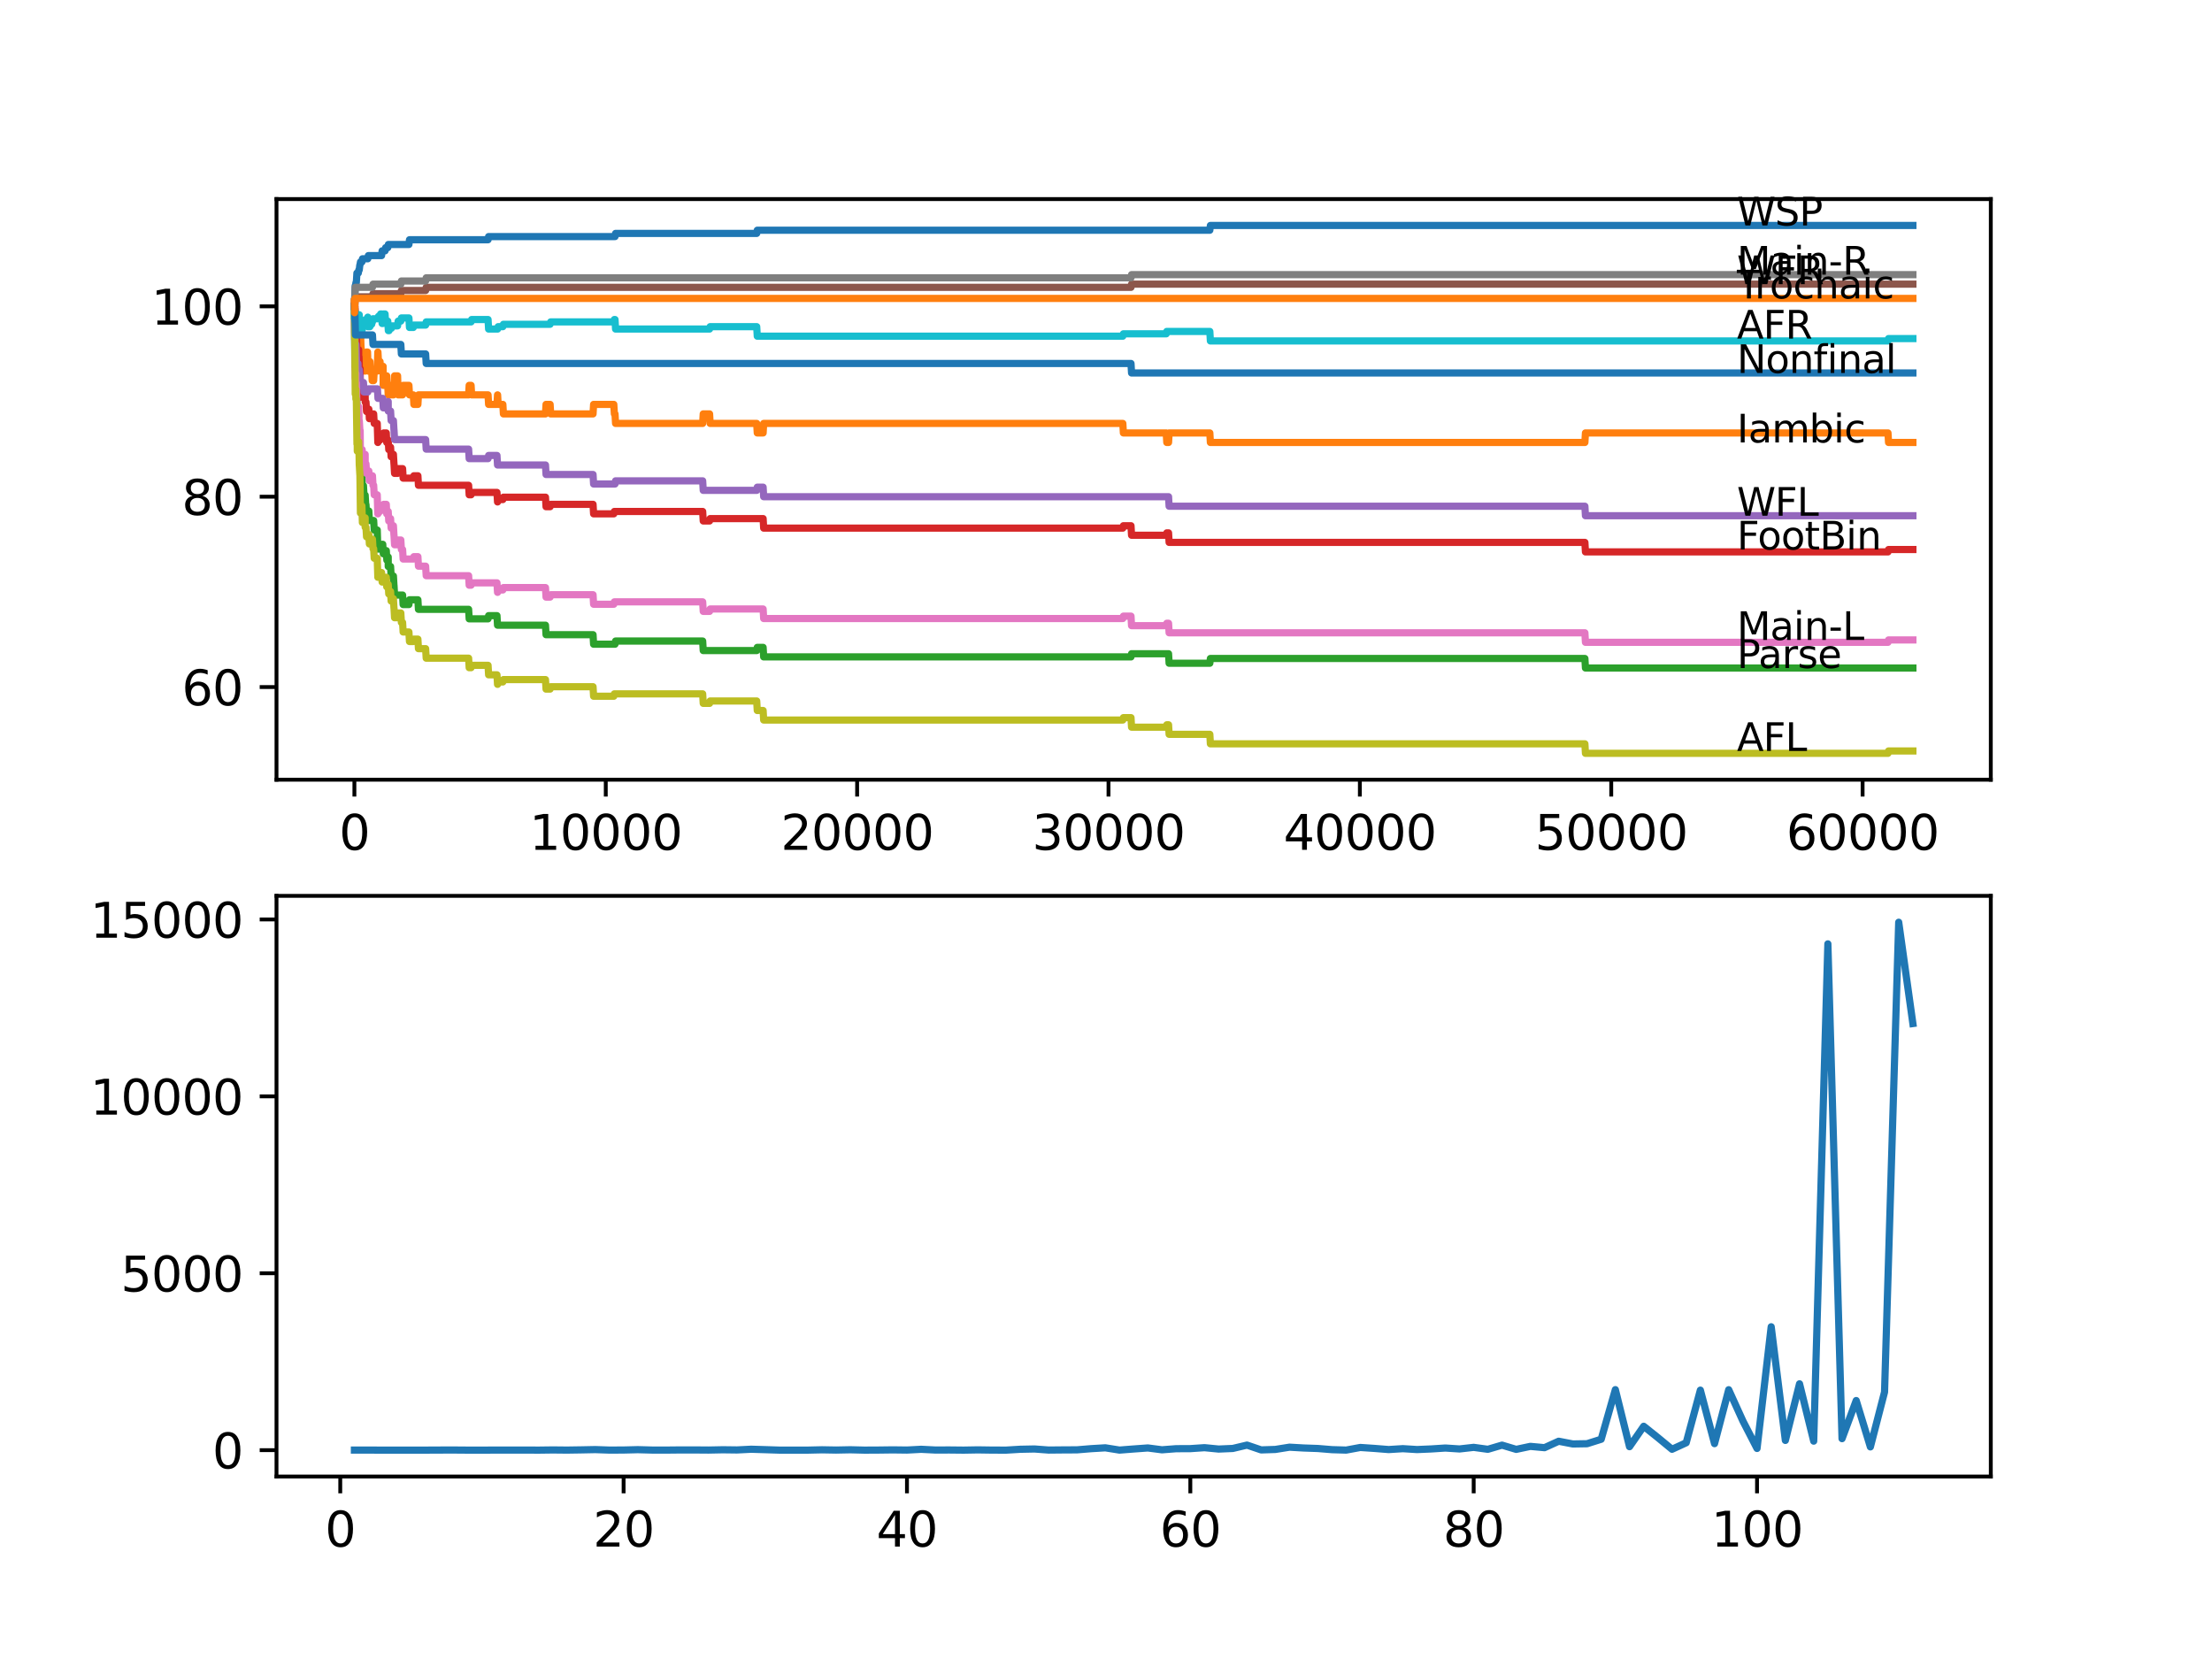 <?xml version="1.0" encoding="utf-8" standalone="no"?>
<!DOCTYPE svg PUBLIC "-//W3C//DTD SVG 1.1//EN"
  "http://www.w3.org/Graphics/SVG/1.1/DTD/svg11.dtd">
<svg xmlns:xlink="http://www.w3.org/1999/xlink" width="460.8pt" height="345.6pt" viewBox="0 0 460.8 345.6" xmlns="http://www.w3.org/2000/svg" version="1.1">
 <defs>
  <style type="text/css">*{stroke-linejoin: round; stroke-linecap: butt}</style>
 </defs>
 <g id="figure_1">
  <g id="patch_1">
   <path d="M 0 345.6 
L 460.8 345.6 
L 460.8 0 
L 0 0 
z
" style="fill: #ffffff"/>
  </g>
  <g id="axes_1">
   <g id="patch_2">
    <path d="M 57.6 162.432 
L 414.72 162.432 
L 414.72 41.472 
L 57.6 41.472 
z
" style="fill: #ffffff"/>
   </g>
   <g id="matplotlib.axis_1">
    <g id="xtick_1">
     <g id="line2d_1">
      <defs>
       <path id="mbadfa9a613" d="M 0 0 
L 0 3.5 
" style="stroke: #000000; stroke-width: 0.8"/>
      </defs>
      <g>
       <use xlink:href="#mbadfa9a613" x="73.827" y="162.432" style="stroke: #000000; stroke-width: 0.8"/>
      </g>
     </g>
     <g id="text_1">
      <!-- 0 -->
      <g transform="translate(70.646 177.03)scale(0.1 -0.1)">
       <defs>
        <path id="DejaVuSans-30" d="M 2034 4250 
Q 1547 4250 1301 3770 
Q 1056 3291 1056 2328 
Q 1056 1369 1301 889 
Q 1547 409 2034 409 
Q 2525 409 2770 889 
Q 3016 1369 3016 2328 
Q 3016 3291 2770 3770 
Q 2525 4250 2034 4250 
z
M 2034 4750 
Q 2819 4750 3233 4129 
Q 3647 3509 3647 2328 
Q 3647 1150 3233 529 
Q 2819 -91 2034 -91 
Q 1250 -91 836 529 
Q 422 1150 422 2328 
Q 422 3509 836 4129 
Q 1250 4750 2034 4750 
z
" transform="scale(0.016)"/>
       </defs>
       <use xlink:href="#DejaVuSans-30"/>
      </g>
     </g>
    </g>
    <g id="xtick_2">
     <g id="line2d_2">
      <g>
       <use xlink:href="#mbadfa9a613" x="126.192" y="162.432" style="stroke: #000000; stroke-width: 0.8"/>
      </g>
     </g>
     <g id="text_2">
      <!-- 10000 -->
      <g transform="translate(110.286 177.03)scale(0.1 -0.1)">
       <defs>
        <path id="DejaVuSans-31" d="M 794 531 
L 1825 531 
L 1825 4091 
L 703 3866 
L 703 4441 
L 1819 4666 
L 2450 4666 
L 2450 531 
L 3481 531 
L 3481 0 
L 794 0 
L 794 531 
z
" transform="scale(0.016)"/>
       </defs>
       <use xlink:href="#DejaVuSans-31"/>
       <use xlink:href="#DejaVuSans-30" x="63.623"/>
       <use xlink:href="#DejaVuSans-30" x="127.246"/>
       <use xlink:href="#DejaVuSans-30" x="190.869"/>
       <use xlink:href="#DejaVuSans-30" x="254.492"/>
      </g>
     </g>
    </g>
    <g id="xtick_3">
     <g id="line2d_3">
      <g>
       <use xlink:href="#mbadfa9a613" x="178.556" y="162.432" style="stroke: #000000; stroke-width: 0.8"/>
      </g>
     </g>
     <g id="text_3">
      <!-- 20000 -->
      <g transform="translate(162.65 177.03)scale(0.1 -0.1)">
       <defs>
        <path id="DejaVuSans-32" d="M 1228 531 
L 3431 531 
L 3431 0 
L 469 0 
L 469 531 
Q 828 903 1448 1529 
Q 2069 2156 2228 2338 
Q 2531 2678 2651 2914 
Q 2772 3150 2772 3378 
Q 2772 3750 2511 3984 
Q 2250 4219 1831 4219 
Q 1534 4219 1204 4116 
Q 875 4013 500 3803 
L 500 4441 
Q 881 4594 1212 4672 
Q 1544 4750 1819 4750 
Q 2544 4750 2975 4387 
Q 3406 4025 3406 3419 
Q 3406 3131 3298 2873 
Q 3191 2616 2906 2266 
Q 2828 2175 2409 1742 
Q 1991 1309 1228 531 
z
" transform="scale(0.016)"/>
       </defs>
       <use xlink:href="#DejaVuSans-32"/>
       <use xlink:href="#DejaVuSans-30" x="63.623"/>
       <use xlink:href="#DejaVuSans-30" x="127.246"/>
       <use xlink:href="#DejaVuSans-30" x="190.869"/>
       <use xlink:href="#DejaVuSans-30" x="254.492"/>
      </g>
     </g>
    </g>
    <g id="xtick_4">
     <g id="line2d_4">
      <g>
       <use xlink:href="#mbadfa9a613" x="230.921" y="162.432" style="stroke: #000000; stroke-width: 0.8"/>
      </g>
     </g>
     <g id="text_4">
      <!-- 30000 -->
      <g transform="translate(215.015 177.03)scale(0.1 -0.1)">
       <defs>
        <path id="DejaVuSans-33" d="M 2597 2516 
Q 3050 2419 3304 2112 
Q 3559 1806 3559 1356 
Q 3559 666 3084 287 
Q 2609 -91 1734 -91 
Q 1441 -91 1130 -33 
Q 819 25 488 141 
L 488 750 
Q 750 597 1062 519 
Q 1375 441 1716 441 
Q 2309 441 2620 675 
Q 2931 909 2931 1356 
Q 2931 1769 2642 2001 
Q 2353 2234 1838 2234 
L 1294 2234 
L 1294 2753 
L 1863 2753 
Q 2328 2753 2575 2939 
Q 2822 3125 2822 3475 
Q 2822 3834 2567 4026 
Q 2313 4219 1838 4219 
Q 1578 4219 1281 4162 
Q 984 4106 628 3988 
L 628 4550 
Q 988 4650 1302 4700 
Q 1616 4750 1894 4750 
Q 2613 4750 3031 4423 
Q 3450 4097 3450 3541 
Q 3450 3153 3228 2886 
Q 3006 2619 2597 2516 
z
" transform="scale(0.016)"/>
       </defs>
       <use xlink:href="#DejaVuSans-33"/>
       <use xlink:href="#DejaVuSans-30" x="63.623"/>
       <use xlink:href="#DejaVuSans-30" x="127.246"/>
       <use xlink:href="#DejaVuSans-30" x="190.869"/>
       <use xlink:href="#DejaVuSans-30" x="254.492"/>
      </g>
     </g>
    </g>
    <g id="xtick_5">
     <g id="line2d_5">
      <g>
       <use xlink:href="#mbadfa9a613" x="283.285" y="162.432" style="stroke: #000000; stroke-width: 0.8"/>
      </g>
     </g>
     <g id="text_5">
      <!-- 40000 -->
      <g transform="translate(267.379 177.03)scale(0.1 -0.1)">
       <defs>
        <path id="DejaVuSans-34" d="M 2419 4116 
L 825 1625 
L 2419 1625 
L 2419 4116 
z
M 2253 4666 
L 3047 4666 
L 3047 1625 
L 3713 1625 
L 3713 1100 
L 3047 1100 
L 3047 0 
L 2419 0 
L 2419 1100 
L 313 1100 
L 313 1709 
L 2253 4666 
z
" transform="scale(0.016)"/>
       </defs>
       <use xlink:href="#DejaVuSans-34"/>
       <use xlink:href="#DejaVuSans-30" x="63.623"/>
       <use xlink:href="#DejaVuSans-30" x="127.246"/>
       <use xlink:href="#DejaVuSans-30" x="190.869"/>
       <use xlink:href="#DejaVuSans-30" x="254.492"/>
      </g>
     </g>
    </g>
    <g id="xtick_6">
     <g id="line2d_6">
      <g>
       <use xlink:href="#mbadfa9a613" x="335.65" y="162.432" style="stroke: #000000; stroke-width: 0.8"/>
      </g>
     </g>
     <g id="text_6">
      <!-- 50000 -->
      <g transform="translate(319.744 177.03)scale(0.1 -0.1)">
       <defs>
        <path id="DejaVuSans-35" d="M 691 4666 
L 3169 4666 
L 3169 4134 
L 1269 4134 
L 1269 2991 
Q 1406 3038 1543 3061 
Q 1681 3084 1819 3084 
Q 2600 3084 3056 2656 
Q 3513 2228 3513 1497 
Q 3513 744 3044 326 
Q 2575 -91 1722 -91 
Q 1428 -91 1123 -41 
Q 819 9 494 109 
L 494 744 
Q 775 591 1075 516 
Q 1375 441 1709 441 
Q 2250 441 2565 725 
Q 2881 1009 2881 1497 
Q 2881 1984 2565 2268 
Q 2250 2553 1709 2553 
Q 1456 2553 1204 2497 
Q 953 2441 691 2322 
L 691 4666 
z
" transform="scale(0.016)"/>
       </defs>
       <use xlink:href="#DejaVuSans-35"/>
       <use xlink:href="#DejaVuSans-30" x="63.623"/>
       <use xlink:href="#DejaVuSans-30" x="127.246"/>
       <use xlink:href="#DejaVuSans-30" x="190.869"/>
       <use xlink:href="#DejaVuSans-30" x="254.492"/>
      </g>
     </g>
    </g>
    <g id="xtick_7">
     <g id="line2d_7">
      <g>
       <use xlink:href="#mbadfa9a613" x="388.014" y="162.432" style="stroke: #000000; stroke-width: 0.8"/>
      </g>
     </g>
     <g id="text_7">
      <!-- 60000 -->
      <g transform="translate(372.108 177.03)scale(0.1 -0.1)">
       <defs>
        <path id="DejaVuSans-36" d="M 2113 2584 
Q 1688 2584 1439 2293 
Q 1191 2003 1191 1497 
Q 1191 994 1439 701 
Q 1688 409 2113 409 
Q 2538 409 2786 701 
Q 3034 994 3034 1497 
Q 3034 2003 2786 2293 
Q 2538 2584 2113 2584 
z
M 3366 4563 
L 3366 3988 
Q 3128 4100 2886 4159 
Q 2644 4219 2406 4219 
Q 1781 4219 1451 3797 
Q 1122 3375 1075 2522 
Q 1259 2794 1537 2939 
Q 1816 3084 2150 3084 
Q 2853 3084 3261 2657 
Q 3669 2231 3669 1497 
Q 3669 778 3244 343 
Q 2819 -91 2113 -91 
Q 1303 -91 875 529 
Q 447 1150 447 2328 
Q 447 3434 972 4092 
Q 1497 4750 2381 4750 
Q 2619 4750 2861 4703 
Q 3103 4656 3366 4563 
z
" transform="scale(0.016)"/>
       </defs>
       <use xlink:href="#DejaVuSans-36"/>
       <use xlink:href="#DejaVuSans-30" x="63.623"/>
       <use xlink:href="#DejaVuSans-30" x="127.246"/>
       <use xlink:href="#DejaVuSans-30" x="190.869"/>
       <use xlink:href="#DejaVuSans-30" x="254.492"/>
      </g>
     </g>
    </g>
   </g>
   <g id="matplotlib.axis_2">
    <g id="ytick_1">
     <g id="line2d_8">
      <defs>
       <path id="m726c2d75ec" d="M 0 0 
L -3.5 0 
" style="stroke: #000000; stroke-width: 0.8"/>
      </defs>
      <g>
       <use xlink:href="#m726c2d75ec" x="57.6" y="143.122" style="stroke: #000000; stroke-width: 0.8"/>
      </g>
     </g>
     <g id="text_8">
      <!-- 60 -->
      <g transform="translate(37.875 146.921)scale(0.1 -0.1)">
       <use xlink:href="#DejaVuSans-36"/>
       <use xlink:href="#DejaVuSans-30" x="63.623"/>
      </g>
     </g>
    </g>
    <g id="ytick_2">
     <g id="line2d_9">
      <g>
       <use xlink:href="#m726c2d75ec" x="57.6" y="103.472" style="stroke: #000000; stroke-width: 0.8"/>
      </g>
     </g>
     <g id="text_9">
      <!-- 80 -->
      <g transform="translate(37.875 107.271)scale(0.1 -0.1)">
       <defs>
        <path id="DejaVuSans-38" d="M 2034 2216 
Q 1584 2216 1326 1975 
Q 1069 1734 1069 1313 
Q 1069 891 1326 650 
Q 1584 409 2034 409 
Q 2484 409 2743 651 
Q 3003 894 3003 1313 
Q 3003 1734 2745 1975 
Q 2488 2216 2034 2216 
z
M 1403 2484 
Q 997 2584 770 2862 
Q 544 3141 544 3541 
Q 544 4100 942 4425 
Q 1341 4750 2034 4750 
Q 2731 4750 3128 4425 
Q 3525 4100 3525 3541 
Q 3525 3141 3298 2862 
Q 3072 2584 2669 2484 
Q 3125 2378 3379 2068 
Q 3634 1759 3634 1313 
Q 3634 634 3220 271 
Q 2806 -91 2034 -91 
Q 1263 -91 848 271 
Q 434 634 434 1313 
Q 434 1759 690 2068 
Q 947 2378 1403 2484 
z
M 1172 3481 
Q 1172 3119 1398 2916 
Q 1625 2713 2034 2713 
Q 2441 2713 2670 2916 
Q 2900 3119 2900 3481 
Q 2900 3844 2670 4047 
Q 2441 4250 2034 4250 
Q 1625 4250 1398 4047 
Q 1172 3844 1172 3481 
z
" transform="scale(0.016)"/>
       </defs>
       <use xlink:href="#DejaVuSans-38"/>
       <use xlink:href="#DejaVuSans-30" x="63.623"/>
      </g>
     </g>
    </g>
    <g id="ytick_3">
     <g id="line2d_10">
      <g>
       <use xlink:href="#m726c2d75ec" x="57.6" y="63.822" style="stroke: #000000; stroke-width: 0.8"/>
      </g>
     </g>
     <g id="text_10">
      <!-- 100 -->
      <g transform="translate(31.512 67.621)scale(0.1 -0.1)">
       <use xlink:href="#DejaVuSans-31"/>
       <use xlink:href="#DejaVuSans-30" x="63.623"/>
       <use xlink:href="#DejaVuSans-30" x="127.246"/>
      </g>
     </g>
    </g>
   </g>
   <g id="line2d_11">
    <path d="M 73.833 62.83 
L 73.859 62.83 
L 73.995 59.526 
L 74.042 59.526 
L 74.157 58.865 
L 74.231 58.865 
L 74.351 56.883 
L 74.639 56.883 
L 74.754 56.222 
L 74.838 56.222 
L 74.953 55.231 
L 74.98 55.231 
L 75.095 54.57 
L 75.393 54.57 
L 75.508 53.909 
L 76.619 53.909 
L 76.734 53.248 
L 79.488 53.248 
L 79.603 52.257 
L 80.216 52.257 
L 80.331 51.596 
L 80.781 51.596 
L 80.897 50.935 
L 85.185 50.935 
L 85.301 49.944 
L 101.67 49.944 
L 101.785 49.283 
L 128.119 49.283 
L 128.234 48.622 
L 157.637 48.622 
L 157.752 47.961 
L 252.029 47.961 
L 252.144 46.97 
L 398.487 46.97 
L 398.487 46.97 
" clip-path="url(#p21f53c70d2)" style="fill: none; stroke: #1f77b4; stroke-width: 1.5; stroke-linecap: square"/>
   </g>
   <g id="line2d_12">
    <path d="M 73.833 63.822 
L 73.848 63.822 
L 73.885 62.434 
L 73.89 64.416 
L 73.948 64.416 
L 73.953 64.416 
L 74.074 68.381 
L 74.126 68.381 
L 74.136 70.364 
L 74.163 67.39 
L 74.236 69.373 
L 74.246 69.373 
L 74.372 66.399 
L 74.393 66.399 
L 74.424 68.381 
L 74.503 66.399 
L 74.634 66.399 
L 74.718 74.329 
L 74.76 72.346 
L 74.775 72.346 
L 74.854 74.329 
L 74.885 72.346 
L 74.98 72.346 
L 75.027 74.329 
L 75.079 68.381 
L 75.084 68.381 
L 75.205 72.346 
L 75.22 72.346 
L 75.336 74.329 
L 75.409 74.329 
L 75.524 76.311 
L 75.713 76.311 
L 75.828 75.32 
L 76.058 75.32 
L 76.069 77.303 
L 76.168 75.32 
L 76.241 75.32 
L 76.357 73.338 
L 76.566 73.338 
L 76.687 77.303 
L 76.833 77.303 
L 76.948 75.32 
L 77.058 75.32 
L 77.174 77.303 
L 77.425 77.303 
L 77.54 79.285 
L 77.839 79.285 
L 77.954 77.303 
L 78.587 77.303 
L 78.708 73.338 
L 78.729 73.338 
L 78.844 75.32 
L 79.169 75.32 
L 79.284 77.303 
L 79.734 77.303 
L 79.808 76.311 
L 79.823 80.276 
L 79.828 80.276 
L 80.473 80.276 
L 80.562 78.294 
L 80.583 80.276 
L 80.781 80.276 
L 80.871 82.259 
L 80.891 80.276 
L 81.049 80.276 
L 81.164 82.259 
L 81.363 82.259 
L 81.478 80.276 
L 81.541 80.276 
L 81.656 82.259 
L 81.954 82.259 
L 82.07 80.276 
L 82.08 80.276 
L 82.195 78.294 
L 82.824 78.294 
L 82.944 82.259 
L 83.866 82.259 
L 83.981 80.276 
L 85.185 80.276 
L 85.301 82.259 
L 86.102 82.259 
L 86.217 84.242 
L 87.055 84.242 
L 87.17 82.259 
L 97.622 82.259 
L 97.737 80.276 
L 98.135 80.276 
L 98.25 82.259 
L 101.67 82.259 
L 101.785 84.242 
L 103.529 84.242 
L 103.644 82.259 
L 103.66 82.259 
L 103.775 84.242 
L 104.754 84.242 
L 104.869 86.224 
L 113.635 86.224 
L 113.75 84.242 
L 114.598 84.242 
L 114.714 86.224 
L 123.542 86.224 
L 123.658 84.242 
L 127.868 84.242 
L 127.983 86.224 
L 128.119 86.224 
L 128.234 88.207 
L 146.378 88.207 
L 146.494 86.224 
L 147.819 86.224 
L 147.934 88.207 
L 157.637 88.207 
L 157.752 90.189 
L 158.972 90.189 
L 159.087 88.207 
L 233.906 88.207 
L 234.021 90.189 
L 242.949 90.189 
L 243.064 92.172 
L 243.431 92.172 
L 243.546 90.189 
L 252.029 90.189 
L 252.144 92.172 
L 330.162 92.172 
L 330.277 90.189 
L 393.303 90.189 
L 393.418 92.172 
L 398.487 92.172 
L 398.487 92.172 
" clip-path="url(#p21f53c70d2)" style="fill: none; stroke: #ff7f0e; stroke-width: 1.5; stroke-linecap: square"/>
   </g>
   <g id="line2d_13">
    <path d="M 73.833 63.822 
L 73.838 63.822 
L 73.927 76.378 
L 73.974 75.056 
L 73.99 75.056 
L 74.042 77.038 
L 74.1 76.378 
L 74.136 76.378 
L 74.262 83.316 
L 74.32 83.316 
L 74.335 82.325 
L 74.341 84.308 
L 74.424 84.308 
L 74.54 86.29 
L 74.561 86.29 
L 74.639 88.273 
L 74.671 87.612 
L 74.718 87.612 
L 74.838 91.577 
L 74.854 90.586 
L 74.859 92.568 
L 74.943 92.568 
L 74.98 92.568 
L 75 91.907 
L 75.037 97.855 
L 75.048 97.855 
L 75.074 97.855 
L 75.189 99.837 
L 75.393 99.837 
L 75.446 99.176 
L 75.451 101.159 
L 75.493 101.159 
L 75.713 101.159 
L 75.828 103.142 
L 76.069 103.142 
L 76.184 105.124 
L 76.241 105.124 
L 76.357 107.107 
L 76.619 107.107 
L 76.734 106.446 
L 76.833 106.446 
L 76.948 108.428 
L 77.839 108.428 
L 77.954 110.411 
L 78.587 110.411 
L 78.708 114.376 
L 79.488 114.376 
L 79.603 113.385 
L 79.734 113.385 
L 79.849 115.367 
L 80.216 115.367 
L 80.331 114.706 
L 80.473 114.706 
L 80.588 116.689 
L 80.781 116.689 
L 80.871 116.028 
L 80.876 118.01 
L 80.881 118.01 
L 81.363 118.01 
L 81.478 119.993 
L 81.954 119.993 
L 82.07 121.975 
L 82.08 121.975 
L 82.195 123.958 
L 83.866 123.958 
L 83.981 125.94 
L 85.185 125.94 
L 85.301 124.949 
L 87.055 124.949 
L 87.17 126.932 
L 97.622 126.932 
L 97.737 128.914 
L 101.67 128.914 
L 101.785 128.253 
L 103.529 128.253 
L 103.644 130.236 
L 113.635 130.236 
L 113.75 132.218 
L 123.542 132.218 
L 123.658 134.201 
L 128.119 134.201 
L 128.234 133.54 
L 146.378 133.54 
L 146.494 135.523 
L 157.637 135.523 
L 157.752 134.862 
L 158.972 134.862 
L 159.087 136.844 
L 235.608 136.844 
L 235.723 136.183 
L 243.431 136.183 
L 243.546 138.166 
L 252.029 138.166 
L 252.144 137.175 
L 330.162 137.175 
L 330.277 139.157 
L 398.487 139.157 
L 398.487 139.157 
" clip-path="url(#p21f53c70d2)" style="fill: none; stroke: #2ca02c; stroke-width: 1.5; stroke-linecap: square"/>
   </g>
   <g id="line2d_14">
    <path d="M 73.833 63.822 
L 73.848 63.822 
L 73.911 62.434 
L 73.917 64.416 
L 73.948 64.416 
L 73.953 64.416 
L 73.958 63.921 
L 73.995 67.886 
L 74.032 67.39 
L 74.126 67.39 
L 74.136 66.894 
L 74.142 68.877 
L 74.22 68.877 
L 74.246 68.877 
L 74.367 74.329 
L 74.393 74.329 
L 74.424 73.833 
L 74.43 75.816 
L 74.487 75.816 
L 74.561 75.816 
L 74.681 73.338 
L 74.702 73.338 
L 74.718 72.842 
L 74.723 74.825 
L 74.781 74.329 
L 74.896 77.798 
L 75 77.798 
L 75.027 76.807 
L 75.079 82.755 
L 75.084 82.755 
L 75.205 81.763 
L 75.22 81.763 
L 75.336 81.268 
L 75.409 81.268 
L 75.446 80.772 
L 75.451 82.755 
L 75.508 82.259 
L 76.058 82.259 
L 76.069 81.763 
L 76.074 83.746 
L 76.152 83.746 
L 76.241 83.746 
L 76.357 85.728 
L 76.566 85.728 
L 76.681 85.233 
L 76.833 85.233 
L 76.948 87.215 
L 77.058 87.215 
L 77.174 86.72 
L 77.425 86.72 
L 77.54 86.224 
L 77.839 86.224 
L 77.954 88.207 
L 78.587 88.207 
L 78.708 92.172 
L 78.729 92.172 
L 78.844 91.676 
L 79.169 91.676 
L 79.284 91.18 
L 79.808 91.18 
L 79.928 90.189 
L 80.473 90.189 
L 80.562 92.172 
L 80.583 91.676 
L 80.871 91.676 
L 80.986 93.658 
L 81.049 93.658 
L 81.164 93.163 
L 81.363 93.163 
L 81.478 95.145 
L 81.541 95.145 
L 81.656 94.65 
L 81.954 94.65 
L 82.07 96.632 
L 82.08 96.632 
L 82.195 98.615 
L 82.824 98.615 
L 82.944 97.624 
L 83.866 97.624 
L 83.981 99.606 
L 86.102 99.606 
L 86.217 99.11 
L 87.055 99.11 
L 87.17 101.093 
L 97.622 101.093 
L 97.737 103.075 
L 98.135 103.075 
L 98.25 102.58 
L 103.529 102.58 
L 103.644 104.562 
L 103.66 104.562 
L 103.775 104.067 
L 104.754 104.067 
L 104.869 103.571 
L 113.635 103.571 
L 113.75 105.554 
L 114.598 105.554 
L 114.714 105.058 
L 123.542 105.058 
L 123.658 107.04 
L 127.868 107.04 
L 127.983 106.545 
L 146.378 106.545 
L 146.494 108.527 
L 147.819 108.527 
L 147.934 108.032 
L 158.972 108.032 
L 159.087 110.014 
L 233.906 110.014 
L 234.021 109.519 
L 235.608 109.519 
L 235.723 111.501 
L 242.949 111.501 
L 243.064 111.005 
L 243.431 111.005 
L 243.546 112.988 
L 330.162 112.988 
L 330.277 114.971 
L 393.303 114.971 
L 393.418 114.475 
L 398.487 114.475 
L 398.487 114.475 
" clip-path="url(#p21f53c70d2)" style="fill: none; stroke: #d62728; stroke-width: 1.5; stroke-linecap: square"/>
   </g>
   <g id="line2d_15">
    <path d="M 73.833 63.822 
L 73.848 63.822 
L 73.927 73.073 
L 73.979 72.412 
L 74.042 72.412 
L 74.157 71.752 
L 74.278 75.717 
L 74.561 75.717 
L 74.639 77.699 
L 74.671 77.038 
L 74.854 77.038 
L 74.969 79.021 
L 74.98 79.021 
L 75 78.36 
L 75.006 80.343 
L 75.079 80.343 
L 75.393 80.343 
L 75.508 79.682 
L 75.713 79.682 
L 75.828 81.664 
L 76.619 81.664 
L 76.734 81.003 
L 78.624 81.003 
L 78.739 82.986 
L 79.734 82.986 
L 79.849 84.968 
L 80.216 84.968 
L 80.331 84.308 
L 80.781 84.308 
L 80.871 83.647 
L 80.876 85.629 
L 80.881 85.629 
L 81.363 85.629 
L 81.478 87.612 
L 81.954 87.612 
L 82.07 89.594 
L 82.08 89.594 
L 82.195 91.577 
L 88.668 91.577 
L 88.783 93.559 
L 97.622 93.559 
L 97.737 95.542 
L 101.67 95.542 
L 101.785 94.881 
L 103.529 94.881 
L 103.644 96.864 
L 113.635 96.864 
L 113.75 98.846 
L 123.542 98.846 
L 123.658 100.829 
L 128.119 100.829 
L 128.234 100.168 
L 146.378 100.168 
L 146.494 102.15 
L 157.637 102.15 
L 157.752 101.489 
L 158.972 101.489 
L 159.087 103.472 
L 243.431 103.472 
L 243.546 105.454 
L 330.162 105.454 
L 330.277 107.437 
L 398.487 107.437 
L 398.487 107.437 
" clip-path="url(#p21f53c70d2)" style="fill: none; stroke: #9467bd; stroke-width: 1.5; stroke-linecap: square"/>
   </g>
   <g id="line2d_16">
    <path d="M 73.833 63.822 
L 73.911 63.822 
L 74.037 61.839 
L 77.587 61.839 
L 77.702 61.178 
L 83.499 61.178 
L 83.614 60.517 
L 88.668 60.517 
L 88.783 59.857 
L 235.608 59.857 
L 235.723 59.196 
L 398.487 59.196 
L 398.487 59.196 
" clip-path="url(#p21f53c70d2)" style="fill: none; stroke: #8c564b; stroke-width: 1.5; stroke-linecap: square"/>
   </g>
   <g id="line2d_17">
    <path d="M 73.833 65.804 
L 73.848 65.804 
L 73.864 65.408 
L 73.875 69.373 
L 73.911 69.373 
L 74 78.79 
L 74.042 78.294 
L 74.126 78.294 
L 74.136 77.798 
L 74.142 79.781 
L 74.22 79.781 
L 74.246 79.781 
L 74.367 85.233 
L 74.393 85.233 
L 74.424 84.737 
L 74.43 86.72 
L 74.487 86.72 
L 74.634 86.72 
L 74.718 84.737 
L 74.744 86.72 
L 74.775 86.72 
L 74.781 86.224 
L 74.786 88.207 
L 74.854 87.711 
L 74.969 89.693 
L 75.027 89.693 
L 75.084 95.641 
L 75.147 94.65 
L 75.22 94.65 
L 75.336 94.154 
L 75.409 94.154 
L 75.446 93.658 
L 75.451 95.641 
L 75.508 95.145 
L 76.058 95.145 
L 76.069 94.65 
L 76.074 96.632 
L 76.152 96.632 
L 76.241 96.632 
L 76.357 98.615 
L 76.566 98.615 
L 76.681 98.119 
L 76.833 98.119 
L 76.948 100.102 
L 77.058 100.102 
L 77.174 99.606 
L 77.425 99.606 
L 77.54 99.11 
L 77.587 99.11 
L 77.702 101.093 
L 77.839 101.093 
L 77.954 103.075 
L 78.587 103.075 
L 78.708 107.04 
L 78.729 107.04 
L 78.844 106.545 
L 79.169 106.545 
L 79.284 106.049 
L 79.808 106.049 
L 79.928 105.058 
L 80.473 105.058 
L 80.562 107.04 
L 80.583 106.545 
L 80.871 106.545 
L 80.986 108.527 
L 81.049 108.527 
L 81.164 108.032 
L 81.363 108.032 
L 81.478 110.014 
L 81.541 110.014 
L 81.656 109.519 
L 81.954 109.519 
L 82.07 111.501 
L 82.08 111.501 
L 82.195 113.484 
L 82.824 113.484 
L 82.944 112.492 
L 83.499 112.492 
L 83.614 114.475 
L 83.866 114.475 
L 83.981 116.457 
L 86.102 116.457 
L 86.217 115.962 
L 87.055 115.962 
L 87.17 117.944 
L 88.668 117.944 
L 88.783 119.927 
L 97.622 119.927 
L 97.737 121.909 
L 98.135 121.909 
L 98.25 121.414 
L 103.529 121.414 
L 103.644 123.396 
L 103.66 123.396 
L 103.775 122.901 
L 104.754 122.901 
L 104.869 122.405 
L 113.635 122.405 
L 113.75 124.387 
L 114.598 124.387 
L 114.714 123.892 
L 123.542 123.892 
L 123.658 125.874 
L 127.868 125.874 
L 127.983 125.379 
L 146.378 125.379 
L 146.494 127.361 
L 147.819 127.361 
L 147.934 126.866 
L 158.972 126.866 
L 159.087 128.848 
L 233.906 128.848 
L 234.021 128.353 
L 235.608 128.353 
L 235.723 130.335 
L 242.949 130.335 
L 243.064 129.839 
L 243.431 129.839 
L 243.546 131.822 
L 330.162 131.822 
L 330.277 133.804 
L 393.303 133.804 
L 393.418 133.309 
L 398.487 133.309 
L 398.487 133.309 
" clip-path="url(#p21f53c70d2)" style="fill: none; stroke: #e377c2; stroke-width: 1.5; stroke-linecap: square"/>
   </g>
   <g id="line2d_18">
    <path d="M 73.833 63.822 
L 73.869 63.822 
L 74 59.857 
L 77.587 59.857 
L 77.702 59.196 
L 83.499 59.196 
L 83.614 58.535 
L 88.668 58.535 
L 88.783 57.874 
L 235.608 57.874 
L 235.723 57.213 
L 398.487 57.213 
L 398.487 57.213 
" clip-path="url(#p21f53c70d2)" style="fill: none; stroke: #7f7f7f; stroke-width: 1.5; stroke-linecap: square"/>
   </g>
   <g id="line2d_19">
    <path d="M 73.833 65.804 
L 73.838 65.804 
L 73.859 64.747 
L 73.875 70.694 
L 73.906 70.694 
L 73.911 70.694 
L 74 82.094 
L 74.047 81.598 
L 74.126 81.598 
L 74.136 81.103 
L 74.142 83.085 
L 74.22 83.085 
L 74.231 83.085 
L 74.362 92.502 
L 74.393 92.502 
L 74.424 92.006 
L 74.43 93.989 
L 74.487 93.989 
L 74.634 93.989 
L 74.718 92.006 
L 74.744 93.989 
L 74.775 93.989 
L 74.781 93.493 
L 74.843 96.963 
L 74.854 96.963 
L 74.969 98.945 
L 74.98 98.945 
L 75.084 106.875 
L 75.105 105.884 
L 75.22 105.884 
L 75.336 105.388 
L 75.393 105.388 
L 75.493 108.858 
L 75.508 108.362 
L 76.058 108.362 
L 76.069 107.867 
L 76.074 109.849 
L 76.152 109.849 
L 76.241 109.849 
L 76.357 111.832 
L 76.566 111.832 
L 76.681 111.336 
L 76.833 111.336 
L 76.948 113.318 
L 77.058 113.318 
L 77.174 112.823 
L 77.425 112.823 
L 77.54 112.327 
L 77.587 112.327 
L 77.702 114.31 
L 77.839 114.31 
L 77.954 116.292 
L 78.587 116.292 
L 78.708 120.257 
L 78.729 120.257 
L 78.844 119.762 
L 79.169 119.762 
L 79.284 119.266 
L 79.488 119.266 
L 79.603 121.249 
L 79.808 121.249 
L 79.928 120.257 
L 80.473 120.257 
L 80.562 122.24 
L 80.583 121.744 
L 80.871 121.744 
L 80.986 123.727 
L 81.049 123.727 
L 81.164 123.231 
L 81.363 123.231 
L 81.478 125.214 
L 81.541 125.214 
L 81.656 124.718 
L 81.954 124.718 
L 82.07 126.7 
L 82.08 126.7 
L 82.195 128.683 
L 82.824 128.683 
L 82.944 127.692 
L 83.499 127.692 
L 83.614 129.674 
L 83.866 129.674 
L 83.981 131.657 
L 85.185 131.657 
L 85.301 133.639 
L 86.102 133.639 
L 86.217 133.144 
L 87.055 133.144 
L 87.17 135.126 
L 88.668 135.126 
L 88.783 137.109 
L 97.622 137.109 
L 97.737 139.091 
L 98.135 139.091 
L 98.25 138.596 
L 101.67 138.596 
L 101.785 140.578 
L 103.529 140.578 
L 103.644 142.561 
L 103.66 142.561 
L 103.775 142.065 
L 104.754 142.065 
L 104.869 141.569 
L 113.635 141.569 
L 113.75 143.552 
L 114.598 143.552 
L 114.714 143.056 
L 123.542 143.056 
L 123.658 145.039 
L 127.868 145.039 
L 127.983 144.543 
L 146.378 144.543 
L 146.494 146.526 
L 147.819 146.526 
L 147.934 146.03 
L 157.637 146.03 
L 157.752 148.012 
L 158.972 148.012 
L 159.087 149.995 
L 233.906 149.995 
L 234.021 149.499 
L 235.608 149.499 
L 235.723 151.482 
L 242.949 151.482 
L 243.064 150.986 
L 243.431 150.986 
L 243.546 152.969 
L 252.029 152.969 
L 252.144 154.951 
L 330.162 154.951 
L 330.277 156.934 
L 393.303 156.934 
L 393.418 156.438 
L 398.487 156.438 
L 398.487 156.438 
" clip-path="url(#p21f53c70d2)" style="fill: none; stroke: #bcbd22; stroke-width: 1.5; stroke-linecap: square"/>
   </g>
   <g id="line2d_20">
    <path d="M 73.833 65.804 
L 73.838 65.804 
L 73.859 63.755 
L 73.932 66.729 
L 73.943 66.068 
L 73.953 66.068 
L 74.042 65.077 
L 74.047 67.06 
L 74.053 67.06 
L 74.126 67.06 
L 74.231 65.573 
L 74.346 68.051 
L 74.393 68.051 
L 74.508 67.555 
L 74.561 67.555 
L 74.639 66.068 
L 74.644 68.051 
L 74.671 67.06 
L 74.702 67.06 
L 74.828 65.573 
L 74.838 65.573 
L 74.953 67.555 
L 74.98 67.555 
L 75 69.538 
L 75.089 68.051 
L 75.205 67.555 
L 75.22 67.555 
L 75.336 67.06 
L 75.393 67.06 
L 75.409 69.042 
L 75.503 68.051 
L 75.713 68.051 
L 75.828 67.06 
L 76.058 67.06 
L 76.173 66.564 
L 76.566 66.564 
L 76.619 66.068 
L 76.624 68.051 
L 76.66 68.051 
L 77.058 68.051 
L 77.174 67.555 
L 77.425 67.555 
L 77.54 67.06 
L 77.587 67.06 
L 77.702 66.399 
L 78.729 66.399 
L 78.844 65.903 
L 79.169 65.903 
L 79.284 65.408 
L 79.488 65.408 
L 79.603 67.39 
L 79.734 67.39 
L 79.855 65.408 
L 80.216 65.408 
L 80.331 67.39 
L 80.562 67.39 
L 80.677 66.894 
L 80.781 66.894 
L 80.897 68.877 
L 81.049 68.877 
L 81.164 68.381 
L 81.541 68.381 
L 81.656 67.886 
L 82.824 67.886 
L 82.944 66.894 
L 83.499 66.894 
L 83.614 66.234 
L 85.185 66.234 
L 85.301 68.216 
L 86.102 68.216 
L 86.217 67.721 
L 88.668 67.721 
L 88.783 67.06 
L 98.135 67.06 
L 98.25 66.564 
L 101.67 66.564 
L 101.785 68.547 
L 103.66 68.547 
L 103.775 68.051 
L 104.754 68.051 
L 104.869 67.555 
L 114.598 67.555 
L 114.714 67.06 
L 127.868 67.06 
L 127.983 66.564 
L 128.119 66.564 
L 128.234 68.547 
L 147.819 68.547 
L 147.934 68.051 
L 157.637 68.051 
L 157.752 70.033 
L 233.906 70.033 
L 234.021 69.538 
L 242.949 69.538 
L 243.064 69.042 
L 252.029 69.042 
L 252.144 71.025 
L 393.303 71.025 
L 393.418 70.529 
L 398.487 70.529 
L 398.487 70.529 
" clip-path="url(#p21f53c70d2)" style="fill: none; stroke: #17becf; stroke-width: 1.5; stroke-linecap: square"/>
   </g>
   <g id="line2d_21">
    <path d="M 73.833 63.822 
L 73.911 63.822 
L 74.037 69.769 
L 77.587 69.769 
L 77.702 71.752 
L 83.499 71.752 
L 83.614 73.734 
L 88.668 73.734 
L 88.783 75.717 
L 235.608 75.717 
L 235.723 77.699 
L 398.487 77.699 
L 398.487 77.699 
" clip-path="url(#p21f53c70d2)" style="fill: none; stroke: #1f77b4; stroke-width: 1.5; stroke-linecap: square"/>
   </g>
   <g id="line2d_22">
    <path d="M 73.833 62.83 
L 73.838 62.83 
L 73.864 65.143 
L 73.953 62.169 
L 398.487 62.169 
L 398.487 62.169 
" clip-path="url(#p21f53c70d2)" style="fill: none; stroke: #ff7f0e; stroke-width: 1.5; stroke-linecap: square"/>
   </g>
   <g id="patch_3">
    <path d="M 57.6 162.432 
L 57.6 41.472 
" style="fill: none; stroke: #000000; stroke-width: 0.8; stroke-linejoin: miter; stroke-linecap: square"/>
   </g>
   <g id="patch_4">
    <path d="M 414.72 162.432 
L 414.72 41.472 
" style="fill: none; stroke: #000000; stroke-width: 0.8; stroke-linejoin: miter; stroke-linecap: square"/>
   </g>
   <g id="patch_5">
    <path d="M 57.6 162.432 
L 414.72 162.432 
" style="fill: none; stroke: #000000; stroke-width: 0.8; stroke-linejoin: miter; stroke-linecap: square"/>
   </g>
   <g id="patch_6">
    <path d="M 57.6 41.472 
L 414.72 41.472 
" style="fill: none; stroke: #000000; stroke-width: 0.8; stroke-linejoin: miter; stroke-linecap: square"/>
   </g>
   <g id="text_11">
    <!-- WSP -->
    <g transform="translate(361.832 46.97)scale(0.08 -0.08)">
     <defs>
      <path id="DejaVuSans-57" d="M 213 4666 
L 850 4666 
L 1831 722 
L 2809 4666 
L 3519 4666 
L 4500 722 
L 5478 4666 
L 6119 4666 
L 4947 0 
L 4153 0 
L 3169 4050 
L 2175 0 
L 1381 0 
L 213 4666 
z
" transform="scale(0.016)"/>
      <path id="DejaVuSans-53" d="M 3425 4513 
L 3425 3897 
Q 3066 4069 2747 4153 
Q 2428 4238 2131 4238 
Q 1616 4238 1336 4038 
Q 1056 3838 1056 3469 
Q 1056 3159 1242 3001 
Q 1428 2844 1947 2747 
L 2328 2669 
Q 3034 2534 3370 2195 
Q 3706 1856 3706 1288 
Q 3706 609 3251 259 
Q 2797 -91 1919 -91 
Q 1588 -91 1214 -16 
Q 841 59 441 206 
L 441 856 
Q 825 641 1194 531 
Q 1563 422 1919 422 
Q 2459 422 2753 634 
Q 3047 847 3047 1241 
Q 3047 1584 2836 1778 
Q 2625 1972 2144 2069 
L 1759 2144 
Q 1053 2284 737 2584 
Q 422 2884 422 3419 
Q 422 4038 858 4394 
Q 1294 4750 2059 4750 
Q 2388 4750 2728 4690 
Q 3069 4631 3425 4513 
z
" transform="scale(0.016)"/>
      <path id="DejaVuSans-50" d="M 1259 4147 
L 1259 2394 
L 2053 2394 
Q 2494 2394 2734 2622 
Q 2975 2850 2975 3272 
Q 2975 3691 2734 3919 
Q 2494 4147 2053 4147 
L 1259 4147 
z
M 628 4666 
L 2053 4666 
Q 2838 4666 3239 4311 
Q 3641 3956 3641 3272 
Q 3641 2581 3239 2228 
Q 2838 1875 2053 1875 
L 1259 1875 
L 1259 0 
L 628 0 
L 628 4666 
z
" transform="scale(0.016)"/>
     </defs>
     <use xlink:href="#DejaVuSans-57"/>
     <use xlink:href="#DejaVuSans-53" x="98.877"/>
     <use xlink:href="#DejaVuSans-50" x="162.354"/>
    </g>
   </g>
   <g id="text_12">
    <!-- Iambic -->
    <g transform="translate(361.832 92.172)scale(0.08 -0.08)">
     <defs>
      <path id="DejaVuSans-49" d="M 628 4666 
L 1259 4666 
L 1259 0 
L 628 0 
L 628 4666 
z
" transform="scale(0.016)"/>
      <path id="DejaVuSans-61" d="M 2194 1759 
Q 1497 1759 1228 1600 
Q 959 1441 959 1056 
Q 959 750 1161 570 
Q 1363 391 1709 391 
Q 2188 391 2477 730 
Q 2766 1069 2766 1631 
L 2766 1759 
L 2194 1759 
z
M 3341 1997 
L 3341 0 
L 2766 0 
L 2766 531 
Q 2569 213 2275 61 
Q 1981 -91 1556 -91 
Q 1019 -91 701 211 
Q 384 513 384 1019 
Q 384 1609 779 1909 
Q 1175 2209 1959 2209 
L 2766 2209 
L 2766 2266 
Q 2766 2663 2505 2880 
Q 2244 3097 1772 3097 
Q 1472 3097 1187 3025 
Q 903 2953 641 2809 
L 641 3341 
Q 956 3463 1253 3523 
Q 1550 3584 1831 3584 
Q 2591 3584 2966 3190 
Q 3341 2797 3341 1997 
z
" transform="scale(0.016)"/>
      <path id="DejaVuSans-6d" d="M 3328 2828 
Q 3544 3216 3844 3400 
Q 4144 3584 4550 3584 
Q 5097 3584 5394 3201 
Q 5691 2819 5691 2113 
L 5691 0 
L 5113 0 
L 5113 2094 
Q 5113 2597 4934 2840 
Q 4756 3084 4391 3084 
Q 3944 3084 3684 2787 
Q 3425 2491 3425 1978 
L 3425 0 
L 2847 0 
L 2847 2094 
Q 2847 2600 2669 2842 
Q 2491 3084 2119 3084 
Q 1678 3084 1418 2786 
Q 1159 2488 1159 1978 
L 1159 0 
L 581 0 
L 581 3500 
L 1159 3500 
L 1159 2956 
Q 1356 3278 1631 3431 
Q 1906 3584 2284 3584 
Q 2666 3584 2933 3390 
Q 3200 3197 3328 2828 
z
" transform="scale(0.016)"/>
      <path id="DejaVuSans-62" d="M 3116 1747 
Q 3116 2381 2855 2742 
Q 2594 3103 2138 3103 
Q 1681 3103 1420 2742 
Q 1159 2381 1159 1747 
Q 1159 1113 1420 752 
Q 1681 391 2138 391 
Q 2594 391 2855 752 
Q 3116 1113 3116 1747 
z
M 1159 2969 
Q 1341 3281 1617 3432 
Q 1894 3584 2278 3584 
Q 2916 3584 3314 3078 
Q 3713 2572 3713 1747 
Q 3713 922 3314 415 
Q 2916 -91 2278 -91 
Q 1894 -91 1617 61 
Q 1341 213 1159 525 
L 1159 0 
L 581 0 
L 581 4863 
L 1159 4863 
L 1159 2969 
z
" transform="scale(0.016)"/>
      <path id="DejaVuSans-69" d="M 603 3500 
L 1178 3500 
L 1178 0 
L 603 0 
L 603 3500 
z
M 603 4863 
L 1178 4863 
L 1178 4134 
L 603 4134 
L 603 4863 
z
" transform="scale(0.016)"/>
      <path id="DejaVuSans-63" d="M 3122 3366 
L 3122 2828 
Q 2878 2963 2633 3030 
Q 2388 3097 2138 3097 
Q 1578 3097 1268 2742 
Q 959 2388 959 1747 
Q 959 1106 1268 751 
Q 1578 397 2138 397 
Q 2388 397 2633 464 
Q 2878 531 3122 666 
L 3122 134 
Q 2881 22 2623 -34 
Q 2366 -91 2075 -91 
Q 1284 -91 818 406 
Q 353 903 353 1747 
Q 353 2603 823 3093 
Q 1294 3584 2113 3584 
Q 2378 3584 2631 3529 
Q 2884 3475 3122 3366 
z
" transform="scale(0.016)"/>
     </defs>
     <use xlink:href="#DejaVuSans-49"/>
     <use xlink:href="#DejaVuSans-61" x="29.492"/>
     <use xlink:href="#DejaVuSans-6d" x="90.771"/>
     <use xlink:href="#DejaVuSans-62" x="188.184"/>
     <use xlink:href="#DejaVuSans-69" x="251.66"/>
     <use xlink:href="#DejaVuSans-63" x="279.443"/>
    </g>
   </g>
   <g id="text_13">
    <!-- Parse -->
    <g transform="translate(361.832 139.157)scale(0.08 -0.08)">
     <defs>
      <path id="DejaVuSans-72" d="M 2631 2963 
Q 2534 3019 2420 3045 
Q 2306 3072 2169 3072 
Q 1681 3072 1420 2755 
Q 1159 2438 1159 1844 
L 1159 0 
L 581 0 
L 581 3500 
L 1159 3500 
L 1159 2956 
Q 1341 3275 1631 3429 
Q 1922 3584 2338 3584 
Q 2397 3584 2469 3576 
Q 2541 3569 2628 3553 
L 2631 2963 
z
" transform="scale(0.016)"/>
      <path id="DejaVuSans-73" d="M 2834 3397 
L 2834 2853 
Q 2591 2978 2328 3040 
Q 2066 3103 1784 3103 
Q 1356 3103 1142 2972 
Q 928 2841 928 2578 
Q 928 2378 1081 2264 
Q 1234 2150 1697 2047 
L 1894 2003 
Q 2506 1872 2764 1633 
Q 3022 1394 3022 966 
Q 3022 478 2636 193 
Q 2250 -91 1575 -91 
Q 1294 -91 989 -36 
Q 684 19 347 128 
L 347 722 
Q 666 556 975 473 
Q 1284 391 1588 391 
Q 1994 391 2212 530 
Q 2431 669 2431 922 
Q 2431 1156 2273 1281 
Q 2116 1406 1581 1522 
L 1381 1569 
Q 847 1681 609 1914 
Q 372 2147 372 2553 
Q 372 3047 722 3315 
Q 1072 3584 1716 3584 
Q 2034 3584 2315 3537 
Q 2597 3491 2834 3397 
z
" transform="scale(0.016)"/>
      <path id="DejaVuSans-65" d="M 3597 1894 
L 3597 1613 
L 953 1613 
Q 991 1019 1311 708 
Q 1631 397 2203 397 
Q 2534 397 2845 478 
Q 3156 559 3463 722 
L 3463 178 
Q 3153 47 2828 -22 
Q 2503 -91 2169 -91 
Q 1331 -91 842 396 
Q 353 884 353 1716 
Q 353 2575 817 3079 
Q 1281 3584 2069 3584 
Q 2775 3584 3186 3129 
Q 3597 2675 3597 1894 
z
M 3022 2063 
Q 3016 2534 2758 2815 
Q 2500 3097 2075 3097 
Q 1594 3097 1305 2825 
Q 1016 2553 972 2059 
L 3022 2063 
z
" transform="scale(0.016)"/>
     </defs>
     <use xlink:href="#DejaVuSans-50"/>
     <use xlink:href="#DejaVuSans-61" x="55.803"/>
     <use xlink:href="#DejaVuSans-72" x="117.082"/>
     <use xlink:href="#DejaVuSans-73" x="158.195"/>
     <use xlink:href="#DejaVuSans-65" x="210.295"/>
    </g>
   </g>
   <g id="text_14">
    <!-- FootBin -->
    <g transform="translate(361.832 114.475)scale(0.08 -0.08)">
     <defs>
      <path id="DejaVuSans-46" d="M 628 4666 
L 3309 4666 
L 3309 4134 
L 1259 4134 
L 1259 2759 
L 3109 2759 
L 3109 2228 
L 1259 2228 
L 1259 0 
L 628 0 
L 628 4666 
z
" transform="scale(0.016)"/>
      <path id="DejaVuSans-6f" d="M 1959 3097 
Q 1497 3097 1228 2736 
Q 959 2375 959 1747 
Q 959 1119 1226 758 
Q 1494 397 1959 397 
Q 2419 397 2687 759 
Q 2956 1122 2956 1747 
Q 2956 2369 2687 2733 
Q 2419 3097 1959 3097 
z
M 1959 3584 
Q 2709 3584 3137 3096 
Q 3566 2609 3566 1747 
Q 3566 888 3137 398 
Q 2709 -91 1959 -91 
Q 1206 -91 779 398 
Q 353 888 353 1747 
Q 353 2609 779 3096 
Q 1206 3584 1959 3584 
z
" transform="scale(0.016)"/>
      <path id="DejaVuSans-74" d="M 1172 4494 
L 1172 3500 
L 2356 3500 
L 2356 3053 
L 1172 3053 
L 1172 1153 
Q 1172 725 1289 603 
Q 1406 481 1766 481 
L 2356 481 
L 2356 0 
L 1766 0 
Q 1100 0 847 248 
Q 594 497 594 1153 
L 594 3053 
L 172 3053 
L 172 3500 
L 594 3500 
L 594 4494 
L 1172 4494 
z
" transform="scale(0.016)"/>
      <path id="DejaVuSans-42" d="M 1259 2228 
L 1259 519 
L 2272 519 
Q 2781 519 3026 730 
Q 3272 941 3272 1375 
Q 3272 1813 3026 2020 
Q 2781 2228 2272 2228 
L 1259 2228 
z
M 1259 4147 
L 1259 2741 
L 2194 2741 
Q 2656 2741 2882 2914 
Q 3109 3088 3109 3444 
Q 3109 3797 2882 3972 
Q 2656 4147 2194 4147 
L 1259 4147 
z
M 628 4666 
L 2241 4666 
Q 2963 4666 3353 4366 
Q 3744 4066 3744 3513 
Q 3744 3084 3544 2831 
Q 3344 2578 2956 2516 
Q 3422 2416 3680 2098 
Q 3938 1781 3938 1306 
Q 3938 681 3513 340 
Q 3088 0 2303 0 
L 628 0 
L 628 4666 
z
" transform="scale(0.016)"/>
      <path id="DejaVuSans-6e" d="M 3513 2113 
L 3513 0 
L 2938 0 
L 2938 2094 
Q 2938 2591 2744 2837 
Q 2550 3084 2163 3084 
Q 1697 3084 1428 2787 
Q 1159 2491 1159 1978 
L 1159 0 
L 581 0 
L 581 3500 
L 1159 3500 
L 1159 2956 
Q 1366 3272 1645 3428 
Q 1925 3584 2291 3584 
Q 2894 3584 3203 3211 
Q 3513 2838 3513 2113 
z
" transform="scale(0.016)"/>
     </defs>
     <use xlink:href="#DejaVuSans-46"/>
     <use xlink:href="#DejaVuSans-6f" x="53.895"/>
     <use xlink:href="#DejaVuSans-6f" x="115.076"/>
     <use xlink:href="#DejaVuSans-74" x="176.258"/>
     <use xlink:href="#DejaVuSans-42" x="215.467"/>
     <use xlink:href="#DejaVuSans-69" x="284.07"/>
     <use xlink:href="#DejaVuSans-6e" x="311.854"/>
    </g>
   </g>
   <g id="text_15">
    <!-- WFL -->
    <g transform="translate(361.832 107.437)scale(0.08 -0.08)">
     <defs>
      <path id="DejaVuSans-4c" d="M 628 4666 
L 1259 4666 
L 1259 531 
L 3531 531 
L 3531 0 
L 628 0 
L 628 4666 
z
" transform="scale(0.016)"/>
     </defs>
     <use xlink:href="#DejaVuSans-57"/>
     <use xlink:href="#DejaVuSans-46" x="98.877"/>
     <use xlink:href="#DejaVuSans-4c" x="156.396"/>
    </g>
   </g>
   <g id="text_16">
    <!-- WFR -->
    <g transform="translate(361.832 59.196)scale(0.08 -0.08)">
     <defs>
      <path id="DejaVuSans-52" d="M 2841 2188 
Q 3044 2119 3236 1894 
Q 3428 1669 3622 1275 
L 4263 0 
L 3584 0 
L 2988 1197 
Q 2756 1666 2539 1819 
Q 2322 1972 1947 1972 
L 1259 1972 
L 1259 0 
L 628 0 
L 628 4666 
L 2053 4666 
Q 2853 4666 3247 4331 
Q 3641 3997 3641 3322 
Q 3641 2881 3436 2590 
Q 3231 2300 2841 2188 
z
M 1259 4147 
L 1259 2491 
L 2053 2491 
Q 2509 2491 2742 2702 
Q 2975 2913 2975 3322 
Q 2975 3731 2742 3939 
Q 2509 4147 2053 4147 
L 1259 4147 
z
" transform="scale(0.016)"/>
     </defs>
     <use xlink:href="#DejaVuSans-57"/>
     <use xlink:href="#DejaVuSans-46" x="98.877"/>
     <use xlink:href="#DejaVuSans-52" x="156.396"/>
    </g>
   </g>
   <g id="text_17">
    <!-- Main-L -->
    <g transform="translate(361.832 133.309)scale(0.08 -0.08)">
     <defs>
      <path id="DejaVuSans-4d" d="M 628 4666 
L 1569 4666 
L 2759 1491 
L 3956 4666 
L 4897 4666 
L 4897 0 
L 4281 0 
L 4281 4097 
L 3078 897 
L 2444 897 
L 1241 4097 
L 1241 0 
L 628 0 
L 628 4666 
z
" transform="scale(0.016)"/>
      <path id="DejaVuSans-2d" d="M 313 2009 
L 1997 2009 
L 1997 1497 
L 313 1497 
L 313 2009 
z
" transform="scale(0.016)"/>
     </defs>
     <use xlink:href="#DejaVuSans-4d"/>
     <use xlink:href="#DejaVuSans-61" x="86.279"/>
     <use xlink:href="#DejaVuSans-69" x="147.559"/>
     <use xlink:href="#DejaVuSans-6e" x="175.342"/>
     <use xlink:href="#DejaVuSans-2d" x="238.721"/>
     <use xlink:href="#DejaVuSans-4c" x="274.805"/>
    </g>
   </g>
   <g id="text_18">
    <!-- Main-R -->
    <g transform="translate(361.832 57.213)scale(0.08 -0.08)">
     <use xlink:href="#DejaVuSans-4d"/>
     <use xlink:href="#DejaVuSans-61" x="86.279"/>
     <use xlink:href="#DejaVuSans-69" x="147.559"/>
     <use xlink:href="#DejaVuSans-6e" x="175.342"/>
     <use xlink:href="#DejaVuSans-2d" x="238.721"/>
     <use xlink:href="#DejaVuSans-52" x="274.805"/>
    </g>
   </g>
   <g id="text_19">
    <!-- AFL -->
    <g transform="translate(361.832 156.438)scale(0.08 -0.08)">
     <defs>
      <path id="DejaVuSans-41" d="M 2188 4044 
L 1331 1722 
L 3047 1722 
L 2188 4044 
z
M 1831 4666 
L 2547 4666 
L 4325 0 
L 3669 0 
L 3244 1197 
L 1141 1197 
L 716 0 
L 50 0 
L 1831 4666 
z
" transform="scale(0.016)"/>
     </defs>
     <use xlink:href="#DejaVuSans-41"/>
     <use xlink:href="#DejaVuSans-46" x="68.408"/>
     <use xlink:href="#DejaVuSans-4c" x="125.928"/>
    </g>
   </g>
   <g id="text_20">
    <!-- AFR -->
    <g transform="translate(361.832 70.529)scale(0.08 -0.08)">
     <use xlink:href="#DejaVuSans-41"/>
     <use xlink:href="#DejaVuSans-46" x="68.408"/>
     <use xlink:href="#DejaVuSans-52" x="125.928"/>
    </g>
   </g>
   <g id="text_21">
    <!-- Nonfinal -->
    <g transform="translate(361.832 77.699)scale(0.08 -0.08)">
     <defs>
      <path id="DejaVuSans-4e" d="M 628 4666 
L 1478 4666 
L 3547 763 
L 3547 4666 
L 4159 4666 
L 4159 0 
L 3309 0 
L 1241 3903 
L 1241 0 
L 628 0 
L 628 4666 
z
" transform="scale(0.016)"/>
      <path id="DejaVuSans-66" d="M 2375 4863 
L 2375 4384 
L 1825 4384 
Q 1516 4384 1395 4259 
Q 1275 4134 1275 3809 
L 1275 3500 
L 2222 3500 
L 2222 3053 
L 1275 3053 
L 1275 0 
L 697 0 
L 697 3053 
L 147 3053 
L 147 3500 
L 697 3500 
L 697 3744 
Q 697 4328 969 4595 
Q 1241 4863 1831 4863 
L 2375 4863 
z
" transform="scale(0.016)"/>
      <path id="DejaVuSans-6c" d="M 603 4863 
L 1178 4863 
L 1178 0 
L 603 0 
L 603 4863 
z
" transform="scale(0.016)"/>
     </defs>
     <use xlink:href="#DejaVuSans-4e"/>
     <use xlink:href="#DejaVuSans-6f" x="74.805"/>
     <use xlink:href="#DejaVuSans-6e" x="135.986"/>
     <use xlink:href="#DejaVuSans-66" x="199.365"/>
     <use xlink:href="#DejaVuSans-69" x="234.57"/>
     <use xlink:href="#DejaVuSans-6e" x="262.354"/>
     <use xlink:href="#DejaVuSans-61" x="325.732"/>
     <use xlink:href="#DejaVuSans-6c" x="387.012"/>
    </g>
   </g>
   <g id="text_22">
    <!-- Trochaic -->
    <g transform="translate(361.832 62.169)scale(0.08 -0.08)">
     <defs>
      <path id="DejaVuSans-54" d="M -19 4666 
L 3928 4666 
L 3928 4134 
L 2272 4134 
L 2272 0 
L 1638 0 
L 1638 4134 
L -19 4134 
L -19 4666 
z
" transform="scale(0.016)"/>
      <path id="DejaVuSans-68" d="M 3513 2113 
L 3513 0 
L 2938 0 
L 2938 2094 
Q 2938 2591 2744 2837 
Q 2550 3084 2163 3084 
Q 1697 3084 1428 2787 
Q 1159 2491 1159 1978 
L 1159 0 
L 581 0 
L 581 4863 
L 1159 4863 
L 1159 2956 
Q 1366 3272 1645 3428 
Q 1925 3584 2291 3584 
Q 2894 3584 3203 3211 
Q 3513 2838 3513 2113 
z
" transform="scale(0.016)"/>
     </defs>
     <use xlink:href="#DejaVuSans-54"/>
     <use xlink:href="#DejaVuSans-72" x="46.334"/>
     <use xlink:href="#DejaVuSans-6f" x="85.197"/>
     <use xlink:href="#DejaVuSans-63" x="146.379"/>
     <use xlink:href="#DejaVuSans-68" x="201.359"/>
     <use xlink:href="#DejaVuSans-61" x="264.738"/>
     <use xlink:href="#DejaVuSans-69" x="326.018"/>
     <use xlink:href="#DejaVuSans-63" x="353.801"/>
    </g>
   </g>
  </g>
  <g id="axes_2">
   <g id="patch_7">
    <path d="M 57.6 307.584 
L 414.72 307.584 
L 414.72 186.624 
L 57.6 186.624 
z
" style="fill: #ffffff"/>
   </g>
   <g id="matplotlib.axis_3">
    <g id="xtick_8">
     <g id="line2d_23">
      <g>
       <use xlink:href="#mbadfa9a613" x="70.881" y="307.584" style="stroke: #000000; stroke-width: 0.8"/>
      </g>
     </g>
     <g id="text_23">
      <!-- 0 -->
      <g transform="translate(67.7 322.182)scale(0.1 -0.1)">
       <use xlink:href="#DejaVuSans-30"/>
      </g>
     </g>
    </g>
    <g id="xtick_9">
     <g id="line2d_24">
      <g>
       <use xlink:href="#mbadfa9a613" x="129.909" y="307.584" style="stroke: #000000; stroke-width: 0.8"/>
      </g>
     </g>
     <g id="text_24">
      <!-- 20 -->
      <g transform="translate(123.547 322.182)scale(0.1 -0.1)">
       <use xlink:href="#DejaVuSans-32"/>
       <use xlink:href="#DejaVuSans-30" x="63.623"/>
      </g>
     </g>
    </g>
    <g id="xtick_10">
     <g id="line2d_25">
      <g>
       <use xlink:href="#mbadfa9a613" x="188.938" y="307.584" style="stroke: #000000; stroke-width: 0.8"/>
      </g>
     </g>
     <g id="text_25">
      <!-- 40 -->
      <g transform="translate(182.575 322.182)scale(0.1 -0.1)">
       <use xlink:href="#DejaVuSans-34"/>
       <use xlink:href="#DejaVuSans-30" x="63.623"/>
      </g>
     </g>
    </g>
    <g id="xtick_11">
     <g id="line2d_26">
      <g>
       <use xlink:href="#mbadfa9a613" x="247.966" y="307.584" style="stroke: #000000; stroke-width: 0.8"/>
      </g>
     </g>
     <g id="text_26">
      <!-- 60 -->
      <g transform="translate(241.603 322.182)scale(0.1 -0.1)">
       <use xlink:href="#DejaVuSans-36"/>
       <use xlink:href="#DejaVuSans-30" x="63.623"/>
      </g>
     </g>
    </g>
    <g id="xtick_12">
     <g id="line2d_27">
      <g>
       <use xlink:href="#mbadfa9a613" x="306.994" y="307.584" style="stroke: #000000; stroke-width: 0.8"/>
      </g>
     </g>
     <g id="text_27">
      <!-- 80 -->
      <g transform="translate(300.631 322.182)scale(0.1 -0.1)">
       <use xlink:href="#DejaVuSans-38"/>
       <use xlink:href="#DejaVuSans-30" x="63.623"/>
      </g>
     </g>
    </g>
    <g id="xtick_13">
     <g id="line2d_28">
      <g>
       <use xlink:href="#mbadfa9a613" x="366.022" y="307.584" style="stroke: #000000; stroke-width: 0.8"/>
      </g>
     </g>
     <g id="text_28">
      <!-- 100 -->
      <g transform="translate(356.478 322.182)scale(0.1 -0.1)">
       <use xlink:href="#DejaVuSans-31"/>
       <use xlink:href="#DejaVuSans-30" x="63.623"/>
       <use xlink:href="#DejaVuSans-30" x="127.246"/>
      </g>
     </g>
    </g>
   </g>
   <g id="matplotlib.axis_4">
    <g id="ytick_4">
     <g id="line2d_29">
      <g>
       <use xlink:href="#m726c2d75ec" x="57.6" y="302.093" style="stroke: #000000; stroke-width: 0.8"/>
      </g>
     </g>
     <g id="text_29">
      <!-- 0 -->
      <g transform="translate(44.237 305.892)scale(0.1 -0.1)">
       <use xlink:href="#DejaVuSans-30"/>
      </g>
     </g>
    </g>
    <g id="ytick_5">
     <g id="line2d_30">
      <g>
       <use xlink:href="#m726c2d75ec" x="57.6" y="265.242" style="stroke: #000000; stroke-width: 0.8"/>
      </g>
     </g>
     <g id="text_30">
      <!-- 5000 -->
      <g transform="translate(25.15 269.041)scale(0.1 -0.1)">
       <use xlink:href="#DejaVuSans-35"/>
       <use xlink:href="#DejaVuSans-30" x="63.623"/>
       <use xlink:href="#DejaVuSans-30" x="127.246"/>
       <use xlink:href="#DejaVuSans-30" x="190.869"/>
      </g>
     </g>
    </g>
    <g id="ytick_6">
     <g id="line2d_31">
      <g>
       <use xlink:href="#m726c2d75ec" x="57.6" y="228.391" style="stroke: #000000; stroke-width: 0.8"/>
      </g>
     </g>
     <g id="text_31">
      <!-- 10000 -->
      <g transform="translate(18.788 232.19)scale(0.1 -0.1)">
       <use xlink:href="#DejaVuSans-31"/>
       <use xlink:href="#DejaVuSans-30" x="63.623"/>
       <use xlink:href="#DejaVuSans-30" x="127.246"/>
       <use xlink:href="#DejaVuSans-30" x="190.869"/>
       <use xlink:href="#DejaVuSans-30" x="254.492"/>
      </g>
     </g>
    </g>
    <g id="ytick_7">
     <g id="line2d_32">
      <g>
       <use xlink:href="#m726c2d75ec" x="57.6" y="191.54" style="stroke: #000000; stroke-width: 0.8"/>
      </g>
     </g>
     <g id="text_32">
      <!-- 15000 -->
      <g transform="translate(18.788 195.339)scale(0.1 -0.1)">
       <use xlink:href="#DejaVuSans-31"/>
       <use xlink:href="#DejaVuSans-35" x="63.623"/>
       <use xlink:href="#DejaVuSans-30" x="127.246"/>
       <use xlink:href="#DejaVuSans-30" x="190.869"/>
       <use xlink:href="#DejaVuSans-30" x="254.492"/>
      </g>
     </g>
    </g>
   </g>
   <g id="line2d_33">
    <path d="M 73.833 302.078 
L 76.784 302.078 
L 79.736 302.086 
L 82.687 302.086 
L 85.638 302.086 
L 88.59 302.086 
L 91.541 302.071 
L 94.493 302.064 
L 97.444 302.086 
L 100.395 302.086 
L 103.347 302.078 
L 106.298 302.078 
L 109.25 302.071 
L 112.201 302.086 
L 115.152 302.049 
L 118.104 302.078 
L 121.055 302.034 
L 124.007 301.975 
L 126.958 302.078 
L 129.909 302.064 
L 132.861 301.99 
L 135.812 302.071 
L 138.764 302.078 
L 141.715 302.049 
L 144.666 302.049 
L 147.618 302.071 
L 150.569 302.012 
L 153.521 302.049 
L 156.472 301.902 
L 159.423 301.99 
L 162.375 302.086 
L 165.326 302.086 
L 168.278 302.086 
L 171.229 302.019 
L 174.18 302.071 
L 177.132 302.012 
L 180.083 302.086 
L 183.035 302.071 
L 185.986 302.034 
L 188.938 302.071 
L 191.889 301.916 
L 194.84 302.064 
L 197.792 302.056 
L 200.743 302.086 
L 203.695 302.034 
L 206.646 302.078 
L 209.597 302.086 
L 212.549 301.909 
L 215.5 301.85 
L 218.452 302.071 
L 221.403 302.042 
L 224.354 302.027 
L 227.306 301.784 
L 230.257 301.607 
L 233.209 302.078 
L 236.16 301.85 
L 239.111 301.636 
L 242.063 302.019 
L 245.014 301.791 
L 247.966 301.776 
L 250.917 301.577 
L 253.868 301.865 
L 256.82 301.739 
L 259.771 301.039 
L 262.723 302.042 
L 265.674 301.946 
L 268.625 301.474 
L 271.577 301.644 
L 274.528 301.747 
L 277.48 301.99 
L 280.431 302.078 
L 283.382 301.533 
L 286.334 301.732 
L 289.285 301.968 
L 292.237 301.784 
L 295.188 301.968 
L 298.14 301.843 
L 301.091 301.651 
L 304.042 301.843 
L 306.994 301.511 
L 309.945 301.916 
L 312.897 301.047 
L 315.848 301.931 
L 318.799 301.305 
L 321.751 301.577 
L 324.702 300.236 
L 327.654 300.803 
L 330.605 300.752 
L 333.556 299.823 
L 336.508 289.49 
L 339.459 301.371 
L 342.411 297.118 
L 345.362 299.477 
L 348.313 301.909 
L 351.265 300.553 
L 354.216 289.593 
L 357.168 300.737 
L 360.119 289.505 
L 363.07 296.005 
L 366.022 301.739 
L 368.973 276.393 
L 371.925 300.066 
L 374.876 288.274 
L 377.827 300.214 
L 380.779 196.625 
L 383.73 299.698 
L 386.682 291.76 
L 389.633 301.415 
L 392.584 289.991 
L 395.536 192.122 
L 398.487 213.223 
" clip-path="url(#pac8248d573)" style="fill: none; stroke: #1f77b4; stroke-width: 1.5; stroke-linecap: square"/>
   </g>
   <g id="patch_8">
    <path d="M 57.6 307.584 
L 57.6 186.624 
" style="fill: none; stroke: #000000; stroke-width: 0.8; stroke-linejoin: miter; stroke-linecap: square"/>
   </g>
   <g id="patch_9">
    <path d="M 414.72 307.584 
L 414.72 186.624 
" style="fill: none; stroke: #000000; stroke-width: 0.8; stroke-linejoin: miter; stroke-linecap: square"/>
   </g>
   <g id="patch_10">
    <path d="M 57.6 307.584 
L 414.72 307.584 
" style="fill: none; stroke: #000000; stroke-width: 0.8; stroke-linejoin: miter; stroke-linecap: square"/>
   </g>
   <g id="patch_11">
    <path d="M 57.6 186.624 
L 414.72 186.624 
" style="fill: none; stroke: #000000; stroke-width: 0.8; stroke-linejoin: miter; stroke-linecap: square"/>
   </g>
  </g>
 </g>
 <defs>
  <clipPath id="p21f53c70d2">
   <rect x="57.6" y="41.472" width="357.12" height="120.96"/>
  </clipPath>
  <clipPath id="pac8248d573">
   <rect x="57.6" y="186.624" width="357.12" height="120.96"/>
  </clipPath>
 </defs>
</svg>
